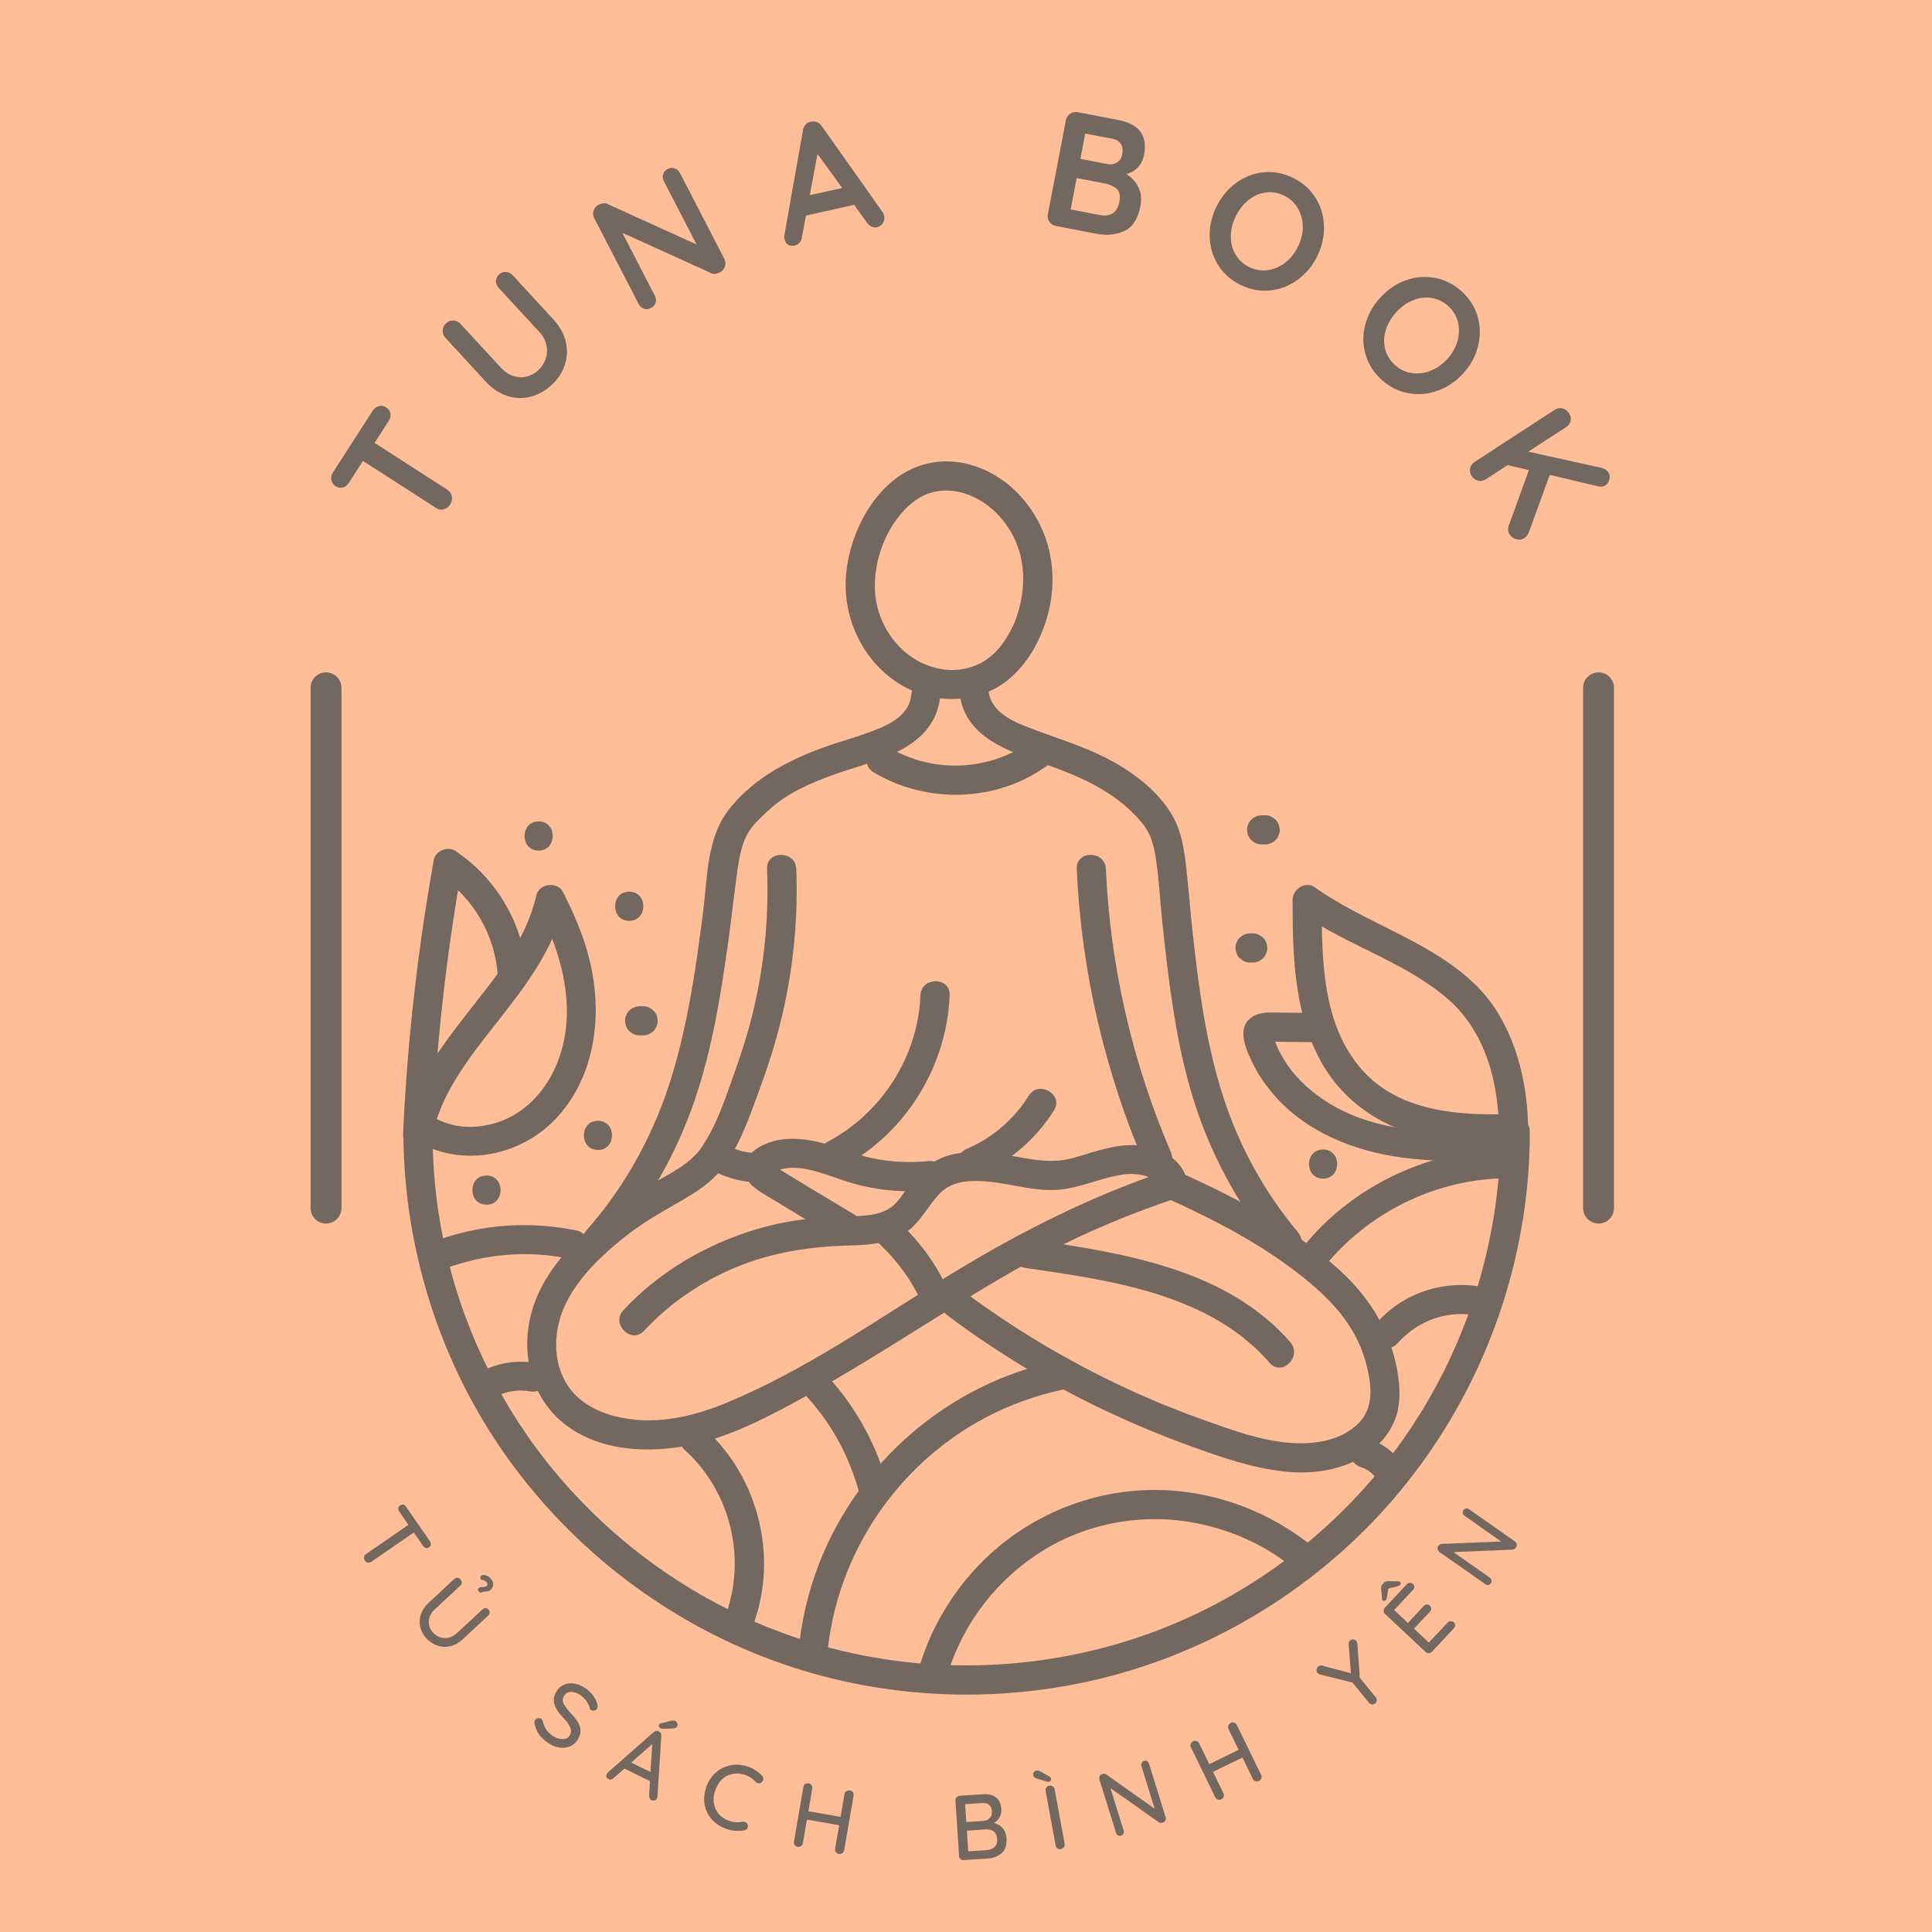 <svg xmlns="http://www.w3.org/2000/svg" xmlns:xlink="http://www.w3.org/1999/xlink" width="500" zoomAndPan="magnify" viewBox="0 0 375 375" height="500" preserveAspectRatio="xMidYMid meet" version="1.0"><defs><g/><clipPath id="49513335c3"><path d="M 78 216 L 296.977 216 L 296.977 329 L 78 329 Z M 78 216 " clip-rule="nonzero"/></clipPath><clipPath id="7e4de97e49"><path d="M 250 171 L 296.977 171 L 296.977 225 L 250 225 Z M 250 171 " clip-rule="nonzero"/></clipPath></defs><rect x="-37.5" width="450" fill="#ffffff" y="-37.5" height="450" fill-opacity="1"/><rect x="-37.5" width="450" fill="#ffbe98" y="-37.5" height="450" fill-opacity="1"/><g clip-path="url(#49513335c3)"><path fill="#72685f" d="M 78.289 219.699 C 78.34 242.23 85.324 264.531 98.445 282.891 C 111.312 300.898 129.418 314.746 150.219 322.363 C 171.633 330.203 195.551 331.016 217.48 324.801 C 238.598 318.82 257.773 306.336 271.758 289.422 C 286.109 272.062 294.824 250.645 296.605 228.191 C 296.828 225.367 296.934 222.535 296.938 219.699 C 296.945 216.059 291.281 216.051 291.273 219.699 C 291.227 241.16 284.562 262.152 272.148 279.672 C 260.18 296.566 242.961 309.781 223.504 316.902 C 202.98 324.418 180.289 325.305 159.254 319.344 C 139.078 313.629 120.996 301.707 107.621 285.59 C 94.16 269.375 85.887 248.961 84.273 227.961 C 84.059 225.211 83.961 222.457 83.953 219.699 C 83.945 216.059 78.281 216.051 78.289 219.699 " fill-opacity="1" fill-rule="nonzero"/></g><path fill="#72685f" d="M 197.121 120.379 C 195.871 123.301 194.145 126.195 191.473 128.027 C 188.684 129.938 185.242 130.457 181.961 129.723 C 175.18 128.199 170.371 121.887 169.859 115.062 C 169.387 108.781 172.191 101.383 177.27 97.43 C 182.445 93.398 189.176 95.301 193.453 99.641 C 199.238 105.508 199.816 113.652 196.832 121.055 C 196.262 122.473 197.457 124.164 198.812 124.535 C 200.43 124.98 201.723 123.984 202.297 122.559 C 205.812 113.828 204.742 104.16 198.613 96.902 C 193.156 90.438 183.969 87.273 176.152 91.434 C 168.836 95.324 164.434 104.758 164.152 112.742 C 163.832 121.801 169.051 130.805 177.566 134.262 C 182.348 136.203 187.879 136.211 192.547 133.945 C 196.957 131.801 200.121 127.66 202.012 123.234 C 202.609 121.832 202.43 120.203 200.996 119.363 C 199.805 118.668 197.723 118.965 197.121 120.379 " fill-opacity="1" fill-rule="nonzero"/><path fill="#72685f" d="M 186.18 133.816 C 186.82 143.23 195.883 145.824 203.402 148.512 C 210.488 151.047 217.117 154.074 221.887 160 C 221.93 160.051 221.992 160.117 222.203 160.441 C 222.352 160.668 222.504 160.895 222.641 161.125 C 222.801 161.395 222.945 161.664 223.086 161.941 C 223.148 162.059 223.203 162.18 223.262 162.301 C 223.613 163.062 223.164 162.027 223.332 162.484 C 223.812 163.77 224.105 165.102 224.324 166.453 C 224.945 170.297 225.152 174.715 225.582 178.777 C 226.762 189.816 228.02 200.949 231.117 211.645 C 234.473 223.223 240.133 233.867 247.871 243.109 C 248.852 244.281 250.863 244.121 251.879 243.109 C 253.039 241.945 252.859 240.281 251.879 239.105 C 245.379 231.348 240.473 222.371 237.375 212.742 C 234.059 202.414 232.672 191.641 231.48 180.902 C 230.984 176.406 230.68 171.887 230.129 167.398 C 229.754 164.395 229.254 161.43 227.797 158.734 C 224.77 153.117 218.668 148.906 213.016 146.309 C 208.438 144.207 203.633 142.793 198.961 140.941 C 195.707 139.648 192.109 137.707 191.848 133.816 C 191.602 130.203 185.934 130.176 186.18 133.816 " fill-opacity="1" fill-rule="nonzero"/><path fill="#72685f" d="M 148.887 168.66 C 149.281 178.574 148.242 188.453 145.746 198.059 C 144.547 202.66 142.957 207.133 141.355 211.605 C 139.973 215.465 138.48 219.352 136.137 222.746 C 134.078 225.73 130.578 227.512 127.508 229.258 C 124.066 231.211 120.836 233.258 117.723 235.707 C 111.176 240.863 104.707 247.512 102.875 255.93 C 101.125 263.949 103.625 272.32 110.52 277.105 C 117.715 282.102 127.734 282.121 135.938 280.043 C 143.152 278.219 150.059 274.484 156.539 270.926 C 164.262 266.684 171.723 261.992 179.191 257.324 C 186.914 252.496 194.629 247.613 202.707 243.387 C 210.934 239.086 219.504 235.523 228.305 232.578 C 231.746 231.426 230.27 225.957 226.801 227.121 C 211.719 232.168 197.777 239.199 184.262 247.508 C 170.055 256.238 156.07 266.141 140.559 272.469 C 133.859 275.199 126.391 276.738 119.234 274.855 C 115.516 273.879 111.98 271.898 109.949 268.539 C 108.215 265.676 107.676 262.246 108.07 258.949 C 109.02 250.98 115.332 244.816 121.289 240.059 C 124.277 237.676 127.492 235.785 130.805 233.895 C 133.914 232.117 137.23 230.227 139.598 227.484 C 142.637 223.965 144.449 219.465 146.066 215.164 C 147.805 210.543 149.477 205.863 150.793 201.098 C 153.707 190.566 154.984 179.574 154.555 168.66 C 154.41 165.027 148.742 165.008 148.887 168.66 " fill-opacity="1" fill-rule="nonzero"/><path fill="#72685f" d="M 230.426 229.172 C 229.629 225.613 226.352 223.395 222.961 222.621 C 218.988 221.719 215.195 222.676 211.387 223.844 C 209.383 224.457 207.344 225.137 205.242 225.285 C 202.906 225.453 200.586 225.102 198.293 224.691 C 194.035 223.934 189.797 223.141 185.484 223.945 C 181.395 224.703 178.559 227.125 176.203 230.422 C 175.246 231.762 174.363 233.254 173.039 234.277 C 171.52 235.441 169.477 235.809 167.621 235.961 C 163.559 236.293 159.52 236.18 155.469 236.742 C 151.512 237.289 147.613 238.227 143.848 239.566 C 135.215 242.633 127.254 247.574 121.004 254.305 C 118.527 256.973 122.523 260.984 125.012 258.309 C 129.973 252.965 136.09 248.781 142.828 245.988 C 149.938 243.043 157.27 241.945 164.914 241.75 C 168.566 241.656 172.547 241.387 175.688 239.305 C 178.711 237.297 180.047 234.051 182.516 231.547 C 184.957 229.074 188.75 229.047 191.988 229.367 C 196.215 229.793 200.34 231.121 204.625 230.977 C 209.312 230.82 213.438 228.613 218.008 227.969 C 220.262 227.648 224.355 227.969 224.965 230.676 C 225.762 234.227 231.227 232.723 230.426 229.172 " fill-opacity="1" fill-rule="nonzero"/><path fill="#72685f" d="M 180.379 225.352 C 176.633 225.746 172.809 225.57 169.125 224.766 C 165.012 223.863 161.18 221.93 157.004 221.301 C 154.672 220.953 152.273 220.879 149.984 221.543 C 147.832 222.168 145.234 223.535 144.594 225.871 C 143.598 229.488 147.535 231.305 150.039 232.836 C 154.422 235.508 158.82 238.152 163.223 240.785 C 166.359 242.66 169.211 237.77 166.082 235.895 C 162.402 233.695 158.73 231.488 155.066 229.266 C 153.938 228.582 152.812 227.895 151.688 227.207 C 151.277 226.957 150.871 226.707 150.465 226.453 C 150.332 226.371 150.176 226.227 150.031 226.184 C 149.461 226.016 150.254 225.691 150.156 226.621 C 150.027 227.098 149.898 227.574 149.77 228.051 C 150.078 227.355 151.539 226.898 152.633 226.75 C 154.02 226.559 155.48 226.711 156.844 226.996 C 159.73 227.602 162.465 228.777 165.285 229.613 C 170.117 231.043 175.371 231.539 180.379 231.016 C 181.898 230.855 183.211 229.828 183.211 228.184 C 183.211 226.777 181.91 225.191 180.379 225.352 " fill-opacity="1" fill-rule="nonzero"/><path fill="#72685f" d="M 183.953 255.359 C 193.449 262.48 203.652 268.629 214.379 273.719 C 219.895 276.336 225.539 278.691 231.277 280.766 C 237.164 282.895 243.188 284.98 249.441 285.637 C 254.898 286.215 260.891 285.344 265.453 282.109 C 267.676 280.531 269.488 278.531 270.574 276.012 C 271.789 273.199 271.809 270.223 271.402 267.238 C 270.285 259.109 266.172 252.145 260.152 246.656 C 251.223 238.516 240.273 232.59 229.305 227.699 C 227.91 227.074 226.262 227.293 225.43 228.715 C 224.723 229.922 225.043 231.961 226.445 232.586 C 235.73 236.727 244.984 241.57 252.953 247.938 C 258.93 252.715 263.625 257.93 265.398 265.574 C 266.254 269.27 266.578 273.355 263.691 276.25 C 260.273 279.672 255.008 280.414 250.395 280.062 C 244.754 279.633 239.207 277.59 233.91 275.711 C 228.707 273.867 223.59 271.789 218.582 269.461 C 207.367 264.254 196.703 257.891 186.812 250.473 C 185.586 249.555 183.645 250.273 182.938 251.488 C 182.09 252.934 182.723 254.438 183.953 255.359 " fill-opacity="1" fill-rule="nonzero"/><path fill="#72685f" d="M 250.453 260.527 C 238.062 246.277 217.988 243.199 200.332 240.621 C 198.82 240.398 197.289 240.992 196.848 242.598 C 196.48 243.926 197.301 245.855 198.824 246.078 C 215.473 248.508 234.738 251.062 246.445 264.531 C 248.844 267.289 252.836 263.27 250.453 260.527 " fill-opacity="1" fill-rule="nonzero"/><path fill="#72685f" d="M 117.859 242.793 C 124.902 234.812 130.363 225.695 134.066 215.719 C 137.934 205.293 139.738 194.285 141.281 183.32 C 141.945 178.59 142.449 173.836 143.113 169.105 C 143.508 166.273 144.027 163.551 145.285 161.516 C 145.934 160.457 146.543 159.832 147.617 158.758 C 148.621 157.758 149.867 156.602 150.867 155.848 C 153.91 153.543 157.445 151.977 161.004 150.656 C 169.43 147.527 181.473 145.883 182.527 134.922 C 182.672 133.398 181.117 132.09 179.691 132.09 C 178.039 132.09 177.004 133.391 176.859 134.922 C 176.535 138.301 173.574 140.156 170.703 141.359 C 166.82 142.984 162.676 143.984 158.734 145.484 C 152.043 148.039 145.656 151.613 141.254 157.422 C 137.164 162.82 137.301 170.5 136.484 176.914 C 135.121 187.613 133.574 198.414 130.438 208.758 C 127.07 219.844 121.531 230.09 113.855 238.789 C 111.453 241.512 115.445 245.531 117.859 242.793 " fill-opacity="1" fill-rule="nonzero"/><path fill="#72685f" d="M 208.992 168.652 C 209.871 188.57 214.469 208.059 222.328 226.367 C 222.93 227.77 225 228.086 226.203 227.383 C 227.656 226.531 227.824 224.922 227.219 223.508 C 219.777 206.168 215.488 187.5 214.656 168.652 C 214.496 165.027 208.832 165.008 208.992 168.652 " fill-opacity="1" fill-rule="nonzero"/><path fill="#72685f" d="M 169.574 149.91 C 179.918 156.102 193.582 155.73 203.348 148.535 C 204.578 147.629 205.195 146.082 204.363 144.664 C 203.652 143.453 201.727 142.734 200.488 143.648 C 192.277 149.695 181.199 150.27 172.434 145.02 C 169.297 143.145 166.445 148.035 169.574 149.91 " fill-opacity="1" fill-rule="nonzero"/><path fill="#72685f" d="M 139.211 227.641 C 142.027 228.957 145.004 229.629 148.117 229.453 C 151.742 229.246 151.766 223.586 148.117 223.793 C 146.031 223.91 143.98 223.645 142.074 222.754 C 140.688 222.102 139.02 222.367 138.195 223.766 C 137.477 224.996 137.82 226.988 139.211 227.641 " fill-opacity="1" fill-rule="nonzero"/><path fill="#72685f" d="M 183.992 250.367 C 181.824 245.504 178.641 241.156 174.773 237.5 C 172.129 234.996 168.113 238.992 170.77 241.504 C 174.316 244.859 177.109 248.758 179.102 253.227 C 179.723 254.621 181.758 254.949 182.977 254.238 C 184.414 253.398 184.617 251.77 183.992 250.367 " fill-opacity="1" fill-rule="nonzero"/><path fill="#72685f" d="M 163.488 226.516 C 175.746 220.039 183.797 206.992 184.32 193.184 C 184.461 189.539 178.793 189.547 178.656 193.184 C 178.203 205.062 171.113 216.086 160.625 221.625 C 157.402 223.328 160.262 228.219 163.488 226.516 " fill-opacity="1" fill-rule="nonzero"/><path fill="#72685f" d="M 189.27 228.391 C 195.625 225.719 200.898 221.387 204.574 215.527 C 206.516 212.434 201.617 209.586 199.684 212.672 C 196.855 217.172 192.684 220.863 187.762 222.934 C 186.355 223.527 185.34 224.805 185.785 226.414 C 186.148 227.742 187.848 228.988 189.27 228.391 " fill-opacity="1" fill-rule="nonzero"/><path fill="#72685f" d="M 83.766 221.094 C 85.383 212.426 90.957 205.426 96.277 198.664 C 101.836 191.598 107.539 184.273 109.551 175.316 C 107.824 175.539 106.098 175.766 104.375 175.988 C 109.258 185.418 112.344 196.883 107.836 207.07 C 105.863 211.527 102.5 215.375 97.965 217.32 C 93.816 219.098 88.914 219.309 84.84 217.23 C 81.598 215.578 78.727 220.461 81.98 222.121 C 90.477 226.453 101.051 224.145 107.625 217.41 C 114.641 210.219 116.645 199.75 115.18 190.09 C 114.277 184.133 112.027 178.461 109.266 173.133 C 108.164 171.008 104.613 171.473 104.086 173.809 C 102.156 182.422 96.43 189.359 91.105 196.145 C 85.582 203.18 79.984 210.59 78.301 219.59 C 78.02 221.09 78.715 222.641 80.277 223.07 C 81.66 223.449 83.48 222.605 83.766 221.094 " fill-opacity="1" fill-rule="nonzero"/><path fill="#72685f" d="M 83.934 219.363 C 84.75 202.254 86.656 185.215 89.676 168.352 C 88.289 168.918 86.902 169.48 85.516 170.043 C 91.992 174.379 96.195 181.758 96.629 189.531 C 96.832 193.156 102.5 193.18 102.293 189.531 C 101.746 179.672 96.59 170.652 88.375 165.156 C 86.949 164.203 84.527 165.102 84.215 166.848 C 81.105 184.207 79.105 201.754 78.266 219.363 C 78.094 223.008 83.758 222.996 83.934 219.363 " fill-opacity="1" fill-rule="nonzero"/><path fill="#72685f" d="M 160.598 320.922 C 162.418 301.602 174.145 284.246 191.266 275.164 C 196.031 272.637 201.109 270.836 206.379 269.691 C 209.938 268.914 208.434 263.457 204.871 264.23 C 184.074 268.758 166.816 283.617 159.035 303.359 C 156.812 308.992 155.5 314.902 154.93 320.922 C 154.785 322.445 156.336 323.754 157.762 323.754 C 159.414 323.754 160.453 322.453 160.598 320.922 " fill-opacity="1" fill-rule="nonzero"/><path fill="#72685f" d="M 264.148 284.766 C 265.504 285.191 266.734 286.168 267.508 287.516 C 268.266 288.844 270.074 289.297 271.383 288.531 C 272.719 287.754 273.16 285.992 272.398 284.66 C 270.91 282.062 268.508 280.195 265.652 279.309 C 264.191 278.855 262.566 279.848 262.168 281.285 C 261.754 282.805 262.684 284.312 264.148 284.766 " fill-opacity="1" fill-rule="nonzero"/><path fill="#72685f" d="M 184.164 324.238 C 187.238 314.551 193.938 306.152 202.613 300.859 C 211.793 295.262 222.883 293.535 233.371 295.891 C 239.445 297.258 245.273 299.855 250.184 303.707 C 251.387 304.652 253.016 304.879 254.188 303.707 C 255.172 302.727 255.398 300.656 254.188 299.707 C 244.324 291.965 231.625 288.105 219.098 289.469 C 207.188 290.766 196.133 296.586 188.297 305.652 C 183.973 310.66 180.703 316.426 178.699 322.734 C 177.598 326.215 183.066 327.703 184.164 324.238 " fill-opacity="1" fill-rule="nonzero"/><path fill="#72685f" d="M 86.516 246.18 C 94.168 243.379 102.383 242.652 110.379 244.297 C 113.938 245.027 115.461 239.574 111.887 238.836 C 102.922 236.996 93.617 237.57 85.008 240.719 C 81.613 241.965 83.078 247.438 86.516 246.18 " fill-opacity="1" fill-rule="nonzero"/><path fill="#72685f" d="M 156.789 271.301 C 161.711 276.75 165.148 283.297 166.941 290.406 C 167.836 293.938 173.301 292.441 172.406 288.902 C 170.371 280.844 166.363 273.465 160.797 267.297 C 158.348 264.586 154.352 268.598 156.789 271.301 " fill-opacity="1" fill-rule="nonzero"/><path fill="#72685f" d="M 96.852 270.797 C 98.688 269.957 100.805 269.703 102.793 270.059 C 104.297 270.328 105.848 269.648 106.277 268.082 C 106.656 266.711 105.812 264.871 104.301 264.598 C 100.688 263.953 97.328 264.387 93.988 265.91 C 92.598 266.543 92.258 268.555 92.973 269.781 C 93.812 271.211 95.453 271.434 96.852 270.797 " fill-opacity="1" fill-rule="nonzero"/><path fill="#72685f" d="M 132.934 281.473 C 141.812 289.473 144.949 302.465 140.801 313.648 C 140.27 315.082 141.395 316.75 142.777 317.133 C 144.363 317.566 145.73 316.594 146.262 315.156 C 151.062 302.215 147.184 286.699 136.938 277.469 C 134.238 275.035 130.219 279.027 132.934 281.473 " fill-opacity="1" fill-rule="nonzero"/><path fill="#72685f" d="M 257.938 244.816 C 266.508 234.871 279.059 228.895 292.215 228.703 C 295.859 228.648 295.867 222.988 292.215 223.043 C 277.656 223.254 263.445 229.773 253.93 240.816 C 251.562 243.562 255.555 247.586 257.938 244.816 " fill-opacity="1" fill-rule="nonzero"/><path fill="#72685f" d="M 271.324 260.684 C 275.301 256.141 281.496 254.047 287.398 255.523 C 290.938 256.406 292.445 250.949 288.906 250.066 C 281.145 248.125 272.609 250.637 267.316 256.68 C 264.926 259.41 268.914 263.43 271.324 260.684 " fill-opacity="1" fill-rule="nonzero"/><g clip-path="url(#7e4de97e49)"><path fill="#72685f" d="M 292.738 216.234 C 282.77 216.559 271.512 215.641 264.43 207.723 C 256.492 198.84 256.562 185.816 256.547 174.641 C 255.129 175.457 253.707 176.273 252.285 177.086 C 261.355 183.504 272.594 186.605 281.047 193.922 C 288.762 200.605 291.273 211.543 290.898 221.395 C 290.762 225.039 296.426 225.031 296.566 221.395 C 296.891 212.816 295.113 203.484 290.465 196.156 C 285.539 188.395 276.973 183.996 268.992 180.004 C 264.25 177.633 259.488 175.27 255.145 172.199 C 253.348 170.926 250.883 172.637 250.883 174.641 C 250.898 184.992 251.102 195.676 255.895 205.105 C 260.188 213.539 267.941 218.867 277.105 220.789 C 282.242 221.863 287.512 222.066 292.738 221.898 C 296.375 221.777 296.391 216.117 292.738 216.234 " fill-opacity="1" fill-rule="nonzero"/></g><path fill="#72685f" d="M 290.75 219.5 C 281.215 219.934 271.094 220.113 262.137 216.297 C 258.566 214.777 255.238 212.605 252.508 209.844 C 251.242 208.562 250.133 207.18 249.199 205.641 C 248.719 204.852 248.266 204.027 247.898 203.18 C 247.719 202.773 247.566 202.355 247.422 201.934 C 247.23 201.383 247.324 200.422 246.895 201.195 C 246.555 201.535 246.215 201.875 245.879 202.211 C 245.418 202.176 245.453 202.164 245.977 202.172 C 246.406 202.176 246.836 202.184 247.262 202.188 C 248.121 202.199 248.98 202.207 249.84 202.223 C 251.555 202.242 253.27 202.262 254.988 202.285 C 258.633 202.328 258.637 196.668 254.988 196.621 C 252.199 196.59 249.41 196.543 246.621 196.52 C 243.988 196.496 241.383 197.551 241.34 200.594 C 241.305 202.73 242.527 205.16 243.48 207.02 C 244.473 208.961 245.758 210.754 247.176 212.41 C 253.457 219.734 262.828 223.43 272.195 224.691 C 278.355 225.52 284.555 225.441 290.75 225.16 C 294.383 224.992 294.402 219.332 290.75 219.5 " fill-opacity="1" fill-rule="nonzero"/><path fill="#72685f" d="M 104.547 165.094 C 108.191 165.094 108.199 159.434 104.547 159.434 C 100.902 159.434 100.895 165.094 104.547 165.094 " fill-opacity="1" fill-rule="nonzero"/><path fill="#72685f" d="M 242.641 186.824 C 242.812 186.824 242.98 186.824 243.148 186.824 C 243.875 186.824 244.637 186.512 245.152 185.996 C 245.426 185.742 245.625 185.438 245.738 185.086 C 245.914 184.746 245.996 184.383 245.98 183.996 C 245.949 183.262 245.707 182.504 245.152 181.996 C 244.598 181.484 243.918 181.164 243.148 181.164 C 242.98 181.164 242.812 181.164 242.641 181.164 C 241.918 181.164 241.152 181.48 240.637 181.996 C 240.363 182.25 240.168 182.555 240.055 182.902 C 239.875 183.242 239.793 183.605 239.809 183.996 C 239.844 184.727 240.082 185.488 240.637 185.996 C 241.191 186.504 241.875 186.824 242.641 186.824 " fill-opacity="1" fill-rule="nonzero"/><path fill="#72685f" d="M 94.43 233.828 C 98.074 233.828 98.082 228.168 94.43 228.168 C 90.785 228.168 90.777 233.828 94.43 233.828 " fill-opacity="1" fill-rule="nonzero"/><path fill="#72685f" d="M 256.809 228.773 C 260.453 228.773 260.457 223.113 256.809 223.113 C 253.16 223.113 253.156 228.773 256.809 228.773 " fill-opacity="1" fill-rule="nonzero"/><path fill="#72685f" d="M 116.059 223.211 C 119.703 223.211 119.711 217.551 116.059 217.551 C 112.414 217.551 112.406 223.211 116.059 223.211 " fill-opacity="1" fill-rule="nonzero"/><path fill="#72685f" d="M 124.824 195.312 C 124.602 195.312 124.375 195.312 124.152 195.312 C 123.426 195.312 122.66 195.629 122.148 196.141 C 121.871 196.398 121.676 196.703 121.562 197.051 C 121.387 197.391 121.305 197.754 121.32 198.145 C 121.352 198.875 121.59 199.633 122.148 200.145 C 122.703 200.652 123.383 200.973 124.152 200.973 C 124.375 200.973 124.602 200.973 124.824 200.973 C 125.551 200.973 126.316 200.656 126.828 200.145 C 127.105 199.887 127.301 199.582 127.414 199.234 C 127.594 198.895 127.676 198.531 127.66 198.145 C 127.625 197.41 127.387 196.652 126.828 196.141 C 126.273 195.633 125.594 195.312 124.824 195.312 " fill-opacity="1" fill-rule="nonzero"/><path fill="#72685f" d="M 122.129 178.734 C 125.773 178.734 125.781 173.074 122.129 173.074 C 118.484 173.074 118.477 178.734 122.129 178.734 " fill-opacity="1" fill-rule="nonzero"/><path fill="#72685f" d="M 245.559 158.246 C 245.336 158.246 245.109 158.246 244.887 158.246 C 244.16 158.246 243.395 158.562 242.883 159.078 C 242.605 159.332 242.41 159.637 242.297 159.988 C 242.121 160.324 242.039 160.688 242.055 161.078 C 242.086 161.809 242.324 162.57 242.883 163.078 C 243.438 163.586 244.117 163.91 244.887 163.91 C 245.109 163.91 245.336 163.91 245.559 163.91 C 246.285 163.91 247.051 163.594 247.562 163.078 C 247.84 162.824 248.035 162.52 248.148 162.168 C 248.328 161.832 248.41 161.469 248.395 161.078 C 248.359 160.344 248.121 159.586 247.562 159.078 C 247.008 158.57 246.328 158.246 245.559 158.246 " fill-opacity="1" fill-rule="nonzero"/><g fill="#72685f" fill-opacity="1"><g transform="translate(81.935, 106.35)"><g><path d="M -9.594 -26.625 C -9.281 -27.102 -8.879 -27.406 -8.391 -27.531 C -7.91 -27.656 -7.441 -27.566 -6.984 -27.266 C -6.504 -26.961 -6.223 -26.566 -6.141 -26.078 C -6.055 -25.598 -6.172 -25.117 -6.484 -24.641 L -9.219 -20.391 L 4.938 -11.266 C 5.395 -10.961 5.672 -10.539 5.766 -10 C 5.867 -9.457 5.754 -8.93 5.422 -8.422 C 5.098 -7.922 4.672 -7.609 4.141 -7.484 C 3.617 -7.367 3.129 -7.461 2.672 -7.766 L -11.484 -16.891 L -14.219 -12.641 C -14.531 -12.16 -14.926 -11.859 -15.406 -11.734 C -15.895 -11.609 -16.367 -11.695 -16.828 -12 C -17.273 -12.289 -17.539 -12.688 -17.625 -13.188 C -17.719 -13.688 -17.617 -14.164 -17.328 -14.625 Z M -9.594 -26.625 "/></g></g></g><g fill="#72685f" fill-opacity="1"><g transform="translate(98.609, 82.302)"><g><path d="M -1.75 -29.016 C -1.344 -29.391 -0.891 -29.555 -0.391 -29.516 C 0.109 -29.484 0.551 -29.258 0.938 -28.844 L 8.812 -20.297 C 10.02 -18.984 10.812 -17.566 11.188 -16.047 C 11.562 -14.523 11.516 -13.023 11.047 -11.547 C 10.586 -10.066 9.723 -8.742 8.453 -7.578 C 7.172 -6.398 5.766 -5.629 4.234 -5.266 C 2.711 -4.91 1.211 -4.984 -0.266 -5.484 C -1.742 -5.984 -3.086 -6.891 -4.297 -8.203 L -12.172 -16.75 C -12.547 -17.156 -12.719 -17.629 -12.688 -18.172 C -12.656 -18.711 -12.422 -19.188 -11.984 -19.594 C -11.609 -19.938 -11.148 -20.098 -10.609 -20.078 C -10.066 -20.066 -9.609 -19.859 -9.234 -19.453 L -1.359 -10.906 C -0.66 -10.145 0.125 -9.617 1 -9.328 C 1.875 -9.047 2.734 -9.004 3.578 -9.203 C 4.43 -9.398 5.188 -9.801 5.844 -10.406 C 6.52 -11.031 7.004 -11.77 7.297 -12.625 C 7.598 -13.488 7.648 -14.379 7.453 -15.297 C 7.266 -16.211 6.82 -17.051 6.125 -17.812 L -1.75 -26.359 C -2.133 -26.773 -2.332 -27.227 -2.344 -27.719 C -2.352 -28.207 -2.156 -28.641 -1.75 -29.016 Z M -1.75 -29.016 "/></g></g></g><g fill="#72685f" fill-opacity="1"><g transform="translate(122.646, 61.708)"><g><path d="M 6.969 -28.922 C 7.414 -29.148 7.859 -29.188 8.297 -29.031 C 8.742 -28.875 9.086 -28.57 9.328 -28.125 L 17.938 -11.484 C 18.188 -10.992 18.227 -10.492 18.062 -9.984 C 17.906 -9.473 17.582 -9.094 17.094 -8.844 C 16.82 -8.707 16.535 -8.613 16.234 -8.562 C 15.93 -8.52 15.688 -8.547 15.5 -8.641 L -1.844 -16.516 L 4.453 -4.328 C 4.691 -3.879 4.742 -3.426 4.609 -2.969 C 4.473 -2.508 4.16 -2.156 3.672 -1.906 C 3.223 -1.664 2.773 -1.625 2.328 -1.781 C 1.891 -1.945 1.551 -2.254 1.312 -2.703 L -7.297 -19.344 C -7.547 -19.832 -7.586 -20.328 -7.422 -20.828 C -7.266 -21.336 -6.938 -21.723 -6.438 -21.984 C -6.164 -22.117 -5.859 -22.203 -5.516 -22.234 C -5.18 -22.273 -4.906 -22.227 -4.688 -22.094 L 12.562 -14.25 L 6.219 -26.516 C 5.977 -26.961 5.926 -27.414 6.062 -27.875 C 6.207 -28.332 6.508 -28.68 6.969 -28.922 Z M 6.969 -28.922 "/></g></g></g><g fill="#72685f" fill-opacity="1"><g transform="translate(152.27, 47.932)"><g><path d="M 19.031 -6.781 C 19.188 -6.539 19.289 -6.301 19.344 -6.062 C 19.457 -5.531 19.375 -5.051 19.094 -4.625 C 18.82 -4.195 18.457 -3.93 18 -3.828 C 17.625 -3.742 17.254 -3.781 16.891 -3.938 C 16.535 -4.102 16.238 -4.367 16 -4.734 L 13.516 -8.172 L 4.172 -6.094 L 3.375 -1.906 C 3.332 -1.477 3.18 -1.117 2.922 -0.828 C 2.66 -0.547 2.359 -0.363 2.016 -0.281 C 1.461 -0.156 1.016 -0.207 0.672 -0.438 C 0.336 -0.676 0.113 -1.051 0 -1.562 C -0.039 -1.738 -0.055 -1.941 -0.047 -2.172 L 3.594 -22.656 C 3.664 -23.102 3.844 -23.484 4.125 -23.797 C 4.406 -24.109 4.766 -24.281 5.203 -24.312 C 5.578 -24.395 5.953 -24.363 6.328 -24.219 C 6.703 -24.07 7.004 -23.816 7.234 -23.453 Z M 4.906 -10.047 L 11.188 -11.438 L 6.406 -18.062 Z M 4.906 -10.047 "/></g></g></g><g fill="#72685f" fill-opacity="1"><g transform="translate(181.988, 42.938)"><g/></g></g><g fill="#72685f" fill-opacity="1"><g transform="translate(200.657, 43.031)"><g><path d="M 17.984 -9.25 C 19.016 -8.582 19.789 -7.727 20.312 -6.688 C 20.832 -5.656 20.957 -4.422 20.688 -2.984 C 20.195 -0.484 19.145 1.117 17.531 1.828 C 15.914 2.547 14.125 2.719 12.156 2.344 L 4.297 0.828 C 3.742 0.723 3.316 0.445 3.016 0 C 2.723 -0.438 2.629 -0.926 2.734 -1.469 L 6.234 -19.703 C 6.336 -20.242 6.609 -20.66 7.047 -20.953 C 7.492 -21.254 7.992 -21.352 8.547 -21.25 L 16.5 -19.719 C 20.488 -18.945 22.125 -16.691 21.406 -12.953 C 21.219 -12.004 20.828 -11.211 20.234 -10.578 C 19.648 -9.941 18.898 -9.5 17.984 -9.25 Z M 17.156 -13.047 C 17.32 -13.91 17.234 -14.598 16.891 -15.109 C 16.547 -15.629 15.984 -15.961 15.203 -16.109 L 9.984 -17.109 L 9.047 -12.188 L 14.359 -11.172 C 14.992 -11.047 15.582 -11.148 16.125 -11.484 C 16.676 -11.816 17.02 -12.336 17.156 -13.047 Z M 12.859 -1.281 C 13.836 -1.094 14.656 -1.207 15.312 -1.625 C 15.969 -2.051 16.395 -2.77 16.594 -3.781 C 16.832 -5.02 16.66 -5.891 16.078 -6.391 C 15.504 -6.898 14.742 -7.242 13.797 -7.422 L 8.328 -8.469 L 7.156 -2.375 Z M 12.859 -1.281 "/></g></g></g><g fill="#72685f" fill-opacity="1"><g transform="translate(230.01, 49.672)"><g><path d="M 25.688 0.016 C 24.75 1.922 23.473 3.461 21.859 4.641 C 20.242 5.816 18.461 6.504 16.516 6.703 C 14.578 6.898 12.672 6.547 10.797 5.641 C 8.93 4.723 7.477 3.438 6.438 1.781 C 5.406 0.125 4.852 -1.695 4.781 -3.688 C 4.719 -5.688 5.156 -7.641 6.094 -9.547 C 7.02 -11.441 8.289 -12.977 9.906 -14.156 C 11.52 -15.344 13.297 -16.035 15.234 -16.234 C 17.172 -16.43 19.07 -16.07 20.938 -15.156 C 22.812 -14.25 24.27 -12.969 25.312 -11.312 C 26.352 -9.656 26.906 -7.828 26.969 -5.828 C 27.039 -3.828 26.613 -1.879 25.688 0.016 Z M 21.938 -1.812 C 22.562 -3.094 22.867 -4.379 22.859 -5.672 C 22.848 -6.973 22.531 -8.16 21.906 -9.234 C 21.289 -10.305 20.406 -11.125 19.25 -11.688 C 18.082 -12.258 16.895 -12.469 15.688 -12.312 C 14.477 -12.156 13.359 -11.664 12.328 -10.844 C 11.305 -10.031 10.484 -8.984 9.859 -7.703 C 9.223 -6.41 8.898 -5.113 8.891 -3.812 C 8.879 -2.508 9.18 -1.328 9.797 -0.266 C 10.422 0.785 11.316 1.598 12.484 2.172 C 13.641 2.734 14.828 2.93 16.047 2.766 C 17.273 2.598 18.406 2.113 19.438 1.312 C 20.469 0.52 21.301 -0.52 21.938 -1.812 Z M 21.938 -1.812 "/></g></g></g><g fill="#72685f" fill-opacity="1"><g transform="translate(259.364, 65.375)"><g><path d="M 24.703 7.047 C 23.273 8.629 21.625 9.758 19.75 10.438 C 17.875 11.125 15.973 11.297 14.047 10.953 C 12.129 10.617 10.395 9.758 8.844 8.375 C 7.301 6.988 6.254 5.352 5.703 3.469 C 5.148 1.594 5.113 -0.305 5.594 -2.234 C 6.082 -4.172 7.039 -5.93 8.469 -7.516 C 9.875 -9.086 11.508 -10.223 13.375 -10.922 C 15.25 -11.617 17.148 -11.797 19.078 -11.453 C 21.016 -11.109 22.754 -10.242 24.297 -8.859 C 25.848 -7.473 26.895 -5.844 27.438 -3.969 C 27.977 -2.094 28.008 -0.18 27.531 1.766 C 27.051 3.711 26.109 5.473 24.703 7.047 Z M 21.609 4.25 C 22.555 3.188 23.203 2.023 23.547 0.766 C 23.898 -0.484 23.922 -1.703 23.609 -2.891 C 23.305 -4.086 22.676 -5.117 21.719 -5.984 C 20.75 -6.848 19.66 -7.367 18.453 -7.547 C 17.242 -7.734 16.035 -7.57 14.828 -7.062 C 13.617 -6.562 12.539 -5.781 11.594 -4.719 C 10.625 -3.645 9.957 -2.484 9.594 -1.234 C 9.227 0.016 9.195 1.234 9.5 2.422 C 9.812 3.609 10.453 4.633 11.422 5.5 C 12.379 6.363 13.469 6.879 14.688 7.047 C 15.914 7.211 17.133 7.055 18.344 6.578 C 19.551 6.098 20.641 5.32 21.609 4.25 Z M 21.609 4.25 "/></g></g></g><g fill="#72685f" fill-opacity="1"><g transform="translate(283.26, 88.702)"><g><path d="M 13.484 14.625 C 13.41 14.844 13.297 15.051 13.141 15.25 C 12.984 15.457 12.816 15.617 12.641 15.734 C 12.148 16.055 11.625 16.133 11.062 15.969 C 10.5 15.812 10.062 15.488 9.75 15 C 9.594 14.77 9.5 14.508 9.469 14.219 C 9.438 13.938 9.469 13.66 9.562 13.391 L 13.5 2.547 L 9.375 1.578 L 5.141 4.328 C 4.66 4.641 4.164 4.734 3.656 4.609 C 3.145 4.492 2.727 4.191 2.406 3.703 C 2.082 3.211 1.973 2.707 2.078 2.188 C 2.191 1.664 2.484 1.254 2.953 0.953 L 18.531 -9.172 C 18.988 -9.461 19.477 -9.551 20 -9.438 C 20.531 -9.32 20.961 -9.008 21.297 -8.5 C 21.609 -8.02 21.707 -7.523 21.594 -7.016 C 21.488 -6.516 21.195 -6.109 20.719 -5.797 L 13.391 -1.031 L 27.469 2.078 C 28.145 2.223 28.633 2.531 28.938 3 C 29.207 3.414 29.266 3.875 29.109 4.375 C 28.961 4.883 28.703 5.266 28.328 5.516 C 27.953 5.754 27.5 5.816 26.969 5.703 L 17.547 3.469 Z M 13.484 14.625 "/></g></g></g><g fill="#72685f" fill-opacity="1"><g transform="translate(67.701, 298.37)"><g><path d="M 15.75 0.781 C 15.883 0.988 15.938 1.203 15.906 1.422 C 15.883 1.648 15.77 1.832 15.562 1.969 C 15.352 2.113 15.145 2.156 14.938 2.094 C 14.727 2.039 14.555 1.91 14.422 1.703 L 12.609 -0.906 L 4.344 4.797 C 4.145 4.93 3.93 4.973 3.703 4.922 C 3.473 4.879 3.281 4.75 3.125 4.531 C 2.977 4.312 2.922 4.082 2.953 3.844 C 2.992 3.613 3.113 3.43 3.312 3.297 L 11.578 -2.406 L 9.781 -5 C 9.633 -5.219 9.578 -5.43 9.609 -5.641 C 9.641 -5.859 9.758 -6.035 9.969 -6.172 C 10.164 -6.305 10.367 -6.352 10.578 -6.312 C 10.785 -6.27 10.961 -6.141 11.109 -5.922 Z M 15.75 0.781 "/></g></g></g><g fill="#72685f" fill-opacity="1"><g transform="translate(78.592, 313.328)"><g><path d="M 16.219 -0.922 C 16.383 -0.742 16.461 -0.539 16.453 -0.312 C 16.441 -0.094 16.344 0.098 16.156 0.266 L 11.125 4.938 C 10.426 5.582 9.66 6.004 8.828 6.203 C 7.992 6.398 7.172 6.367 6.359 6.109 C 5.555 5.859 4.844 5.398 4.219 4.734 C 3.582 4.055 3.172 3.301 2.984 2.469 C 2.797 1.633 2.832 0.812 3.094 0 C 3.363 -0.801 3.848 -1.523 4.547 -2.172 L 9.578 -6.844 C 9.766 -7.008 9.969 -7.086 10.188 -7.078 C 10.414 -7.066 10.617 -6.961 10.797 -6.766 C 10.953 -6.598 11.031 -6.395 11.031 -6.156 C 11.031 -5.914 10.941 -5.719 10.766 -5.562 L 5.734 -0.891 C 5.273 -0.473 4.957 0.004 4.781 0.547 C 4.613 1.098 4.594 1.641 4.719 2.172 C 4.844 2.703 5.094 3.172 5.469 3.578 C 5.852 3.992 6.312 4.289 6.844 4.469 C 7.375 4.645 7.922 4.672 8.484 4.547 C 9.047 4.422 9.555 4.148 10.016 3.734 L 15.047 -0.938 C 15.234 -1.102 15.43 -1.188 15.641 -1.188 C 15.859 -1.195 16.051 -1.109 16.219 -0.922 Z M 15.281 -7.641 C 15.82 -7.578 16.266 -7.363 16.609 -7 C 17.016 -6.551 17.191 -6.129 17.141 -5.734 C 17.098 -5.348 16.938 -5.023 16.656 -4.766 C 16.52 -4.629 16.375 -4.535 16.219 -4.484 C 16.062 -4.43 15.863 -4.406 15.625 -4.406 C 15.281 -4.395 15.055 -4.348 14.953 -4.266 C 14.867 -4.18 14.77 -4.16 14.656 -4.203 C 14.539 -4.242 14.426 -4.328 14.312 -4.453 C 14.227 -4.535 14.176 -4.629 14.156 -4.734 C 14.145 -4.848 14.188 -4.945 14.281 -5.031 C 14.457 -5.195 14.691 -5.281 14.984 -5.281 C 15.211 -5.289 15.395 -5.305 15.531 -5.328 C 15.676 -5.359 15.789 -5.414 15.875 -5.5 C 15.969 -5.582 16.008 -5.703 16 -5.859 C 15.988 -6.016 15.922 -6.156 15.797 -6.281 C 15.648 -6.445 15.398 -6.57 15.047 -6.656 C 14.922 -6.664 14.82 -6.707 14.75 -6.781 C 14.664 -6.883 14.629 -7.023 14.641 -7.203 C 14.648 -7.328 14.695 -7.426 14.781 -7.5 C 14.895 -7.602 15.062 -7.648 15.281 -7.641 Z M 15.281 -7.641 "/></g></g></g><g fill="#72685f" fill-opacity="1"><g transform="translate(92.647, 327.516)"><g/></g></g><g fill="#72685f" fill-opacity="1"><g transform="translate(102.129, 335.236)"><g><path d="M 4.266 3.078 C 3.555 2.598 2.988 2.07 2.562 1.5 C 2.145 0.926 1.836 0.238 1.641 -0.562 C 1.555 -0.875 1.586 -1.145 1.734 -1.375 C 1.859 -1.551 2.039 -1.664 2.281 -1.719 C 2.52 -1.77 2.727 -1.734 2.906 -1.609 C 3.082 -1.492 3.188 -1.336 3.219 -1.141 C 3.375 -0.516 3.602 0.023 3.906 0.484 C 4.207 0.941 4.629 1.348 5.172 1.703 C 5.797 2.117 6.414 2.328 7.031 2.328 C 7.645 2.336 8.098 2.129 8.391 1.703 C 8.742 1.18 8.801 0.633 8.562 0.062 C 8.32 -0.5 7.836 -1.16 7.109 -1.922 C 6.234 -2.816 5.68 -3.688 5.453 -4.531 C 5.223 -5.375 5.395 -6.219 5.969 -7.062 C 6.352 -7.645 6.848 -8.051 7.453 -8.281 C 8.055 -8.52 8.707 -8.57 9.406 -8.438 C 10.113 -8.301 10.812 -8.004 11.5 -7.547 C 12.113 -7.129 12.625 -6.641 13.031 -6.078 C 13.438 -5.516 13.695 -4.969 13.812 -4.438 C 13.906 -4.082 13.879 -3.789 13.734 -3.562 C 13.609 -3.383 13.43 -3.27 13.203 -3.219 C 12.984 -3.164 12.773 -3.203 12.578 -3.328 C 12.441 -3.422 12.359 -3.535 12.328 -3.672 C 12.242 -4.109 12.035 -4.566 11.703 -5.047 C 11.367 -5.523 10.992 -5.906 10.578 -6.188 C 9.91 -6.633 9.289 -6.852 8.719 -6.844 C 8.145 -6.832 7.707 -6.609 7.406 -6.172 C 7.082 -5.68 7.023 -5.176 7.234 -4.656 C 7.453 -4.145 7.891 -3.535 8.547 -2.828 C 9.211 -2.141 9.711 -1.516 10.047 -0.953 C 10.379 -0.398 10.547 0.164 10.547 0.75 C 10.547 1.332 10.32 1.953 9.875 2.609 C 9.488 3.172 8.984 3.566 8.359 3.797 C 7.742 4.023 7.07 4.07 6.344 3.938 C 5.625 3.812 4.93 3.523 4.266 3.078 Z M 4.266 3.078 "/></g></g></g><g fill="#72685f" fill-opacity="1"><g transform="translate(117.176, 344.803)"><g><path d="M 10.438 3.891 C 10.438 4.004 10.41 4.117 10.359 4.234 C 10.242 4.453 10.082 4.594 9.875 4.656 C 9.664 4.719 9.461 4.703 9.266 4.609 C 9.117 4.535 9.004 4.422 8.922 4.266 C 8.848 4.117 8.812 3.945 8.812 3.75 L 8.984 0.906 L 4.031 -1.516 L 1.875 0.359 C 1.75 0.492 1.602 0.57 1.438 0.594 C 1.27 0.625 1.113 0.602 0.969 0.531 C 0.738 0.414 0.594 0.27 0.531 0.094 C 0.477 -0.082 0.5 -0.27 0.594 -0.469 C 0.613 -0.508 0.664 -0.594 0.75 -0.719 L 9.719 -8.609 C 9.875 -8.742 10.039 -8.82 10.219 -8.844 C 10.395 -8.875 10.562 -8.836 10.719 -8.734 C 10.875 -8.648 10.992 -8.535 11.078 -8.391 C 11.172 -8.254 11.207 -8.086 11.188 -7.891 Z M 5.328 -2.688 L 9.078 -0.859 L 9.422 -6.281 Z M 11.047 -9.344 C 10.891 -9.414 10.781 -9.516 10.719 -9.641 C 10.664 -9.766 10.676 -9.898 10.75 -10.047 C 10.812 -10.18 10.93 -10.27 11.109 -10.312 L 13.125 -10.812 C 13.438 -10.883 13.691 -10.867 13.891 -10.766 C 14.066 -10.672 14.195 -10.523 14.281 -10.328 C 14.363 -10.129 14.363 -9.941 14.281 -9.766 C 14.207 -9.629 14.098 -9.516 13.953 -9.422 C 13.805 -9.336 13.641 -9.297 13.453 -9.297 L 11.453 -9.25 C 11.305 -9.25 11.172 -9.281 11.047 -9.344 Z M 11.047 -9.344 "/></g></g></g><g fill="#72685f" fill-opacity="1"><g transform="translate(134.391, 352.67)"><g><path d="M 13.547 -7.969 C 13.773 -7.727 13.836 -7.457 13.734 -7.156 C 13.672 -6.957 13.539 -6.789 13.344 -6.656 C 13.156 -6.52 12.941 -6.488 12.703 -6.562 C 12.547 -6.613 12.406 -6.703 12.281 -6.828 C 11.707 -7.453 11.016 -7.898 10.203 -8.172 C 9.359 -8.441 8.547 -8.5 7.766 -8.344 C 6.984 -8.188 6.301 -7.828 5.719 -7.266 C 5.145 -6.711 4.711 -6 4.422 -5.125 C 4.117 -4.188 4.039 -3.316 4.188 -2.516 C 4.344 -1.711 4.688 -1.023 5.219 -0.453 C 5.758 0.117 6.441 0.535 7.266 0.797 C 8.098 1.066 8.926 1.113 9.75 0.938 C 9.906 0.906 10.062 0.914 10.219 0.969 C 10.469 1.051 10.633 1.211 10.719 1.453 C 10.801 1.66 10.805 1.863 10.734 2.062 C 10.691 2.207 10.613 2.32 10.5 2.406 C 10.395 2.5 10.266 2.562 10.109 2.594 C 9.586 2.695 9.031 2.727 8.438 2.688 C 7.844 2.656 7.281 2.551 6.75 2.375 C 5.656 2.02 4.723 1.445 3.953 0.656 C 3.18 -0.125 2.672 -1.066 2.422 -2.172 C 2.18 -3.285 2.266 -4.461 2.672 -5.703 C 3.047 -6.848 3.645 -7.797 4.469 -8.547 C 5.301 -9.297 6.266 -9.785 7.359 -10.016 C 8.453 -10.242 9.57 -10.172 10.719 -9.797 C 11.82 -9.43 12.766 -8.82 13.547 -7.969 Z M 13.547 -7.969 "/></g></g></g><g fill="#72685f" fill-opacity="1"><g transform="translate(152.494, 358.071)"><g><path d="M 12.469 -10.547 C 12.727 -10.504 12.926 -10.391 13.062 -10.203 C 13.195 -10.016 13.238 -9.797 13.188 -9.547 L 11.359 1.078 C 11.305 1.305 11.188 1.488 11 1.625 C 10.812 1.77 10.582 1.82 10.312 1.781 C 10.094 1.738 9.906 1.617 9.75 1.422 C 9.602 1.223 9.551 1.004 9.594 0.766 L 10.391 -3.797 L 4.141 -4.875 L 3.344 -0.312 C 3.301 -0.07 3.176 0.113 2.969 0.25 C 2.77 0.383 2.555 0.438 2.328 0.406 C 2.066 0.352 1.867 0.227 1.734 0.031 C 1.609 -0.156 1.566 -0.367 1.609 -0.609 L 3.438 -11.234 C 3.477 -11.473 3.594 -11.656 3.781 -11.781 C 3.977 -11.914 4.207 -11.961 4.469 -11.922 C 4.695 -11.879 4.879 -11.766 5.016 -11.578 C 5.16 -11.391 5.211 -11.176 5.172 -10.938 L 4.422 -6.5 L 10.672 -5.422 L 11.422 -9.859 C 11.461 -10.098 11.586 -10.281 11.797 -10.406 C 12.016 -10.539 12.238 -10.586 12.469 -10.547 Z M 12.469 -10.547 "/></g></g></g><g fill="#72685f" fill-opacity="1"><g transform="translate(172.479, 360.82)"><g/></g></g><g fill="#72685f" fill-opacity="1"><g transform="translate(184.731, 361.201)"><g><path d="M 8.188 -7.391 C 8.863 -7.203 9.426 -6.863 9.875 -6.375 C 10.32 -5.883 10.57 -5.223 10.625 -4.391 C 10.719 -3.078 10.398 -2.109 9.672 -1.484 C 8.941 -0.867 8.023 -0.523 6.922 -0.453 L 2.344 -0.156 C 2.102 -0.133 1.895 -0.203 1.719 -0.359 C 1.539 -0.516 1.441 -0.711 1.422 -0.953 L 0.719 -11.719 C 0.695 -11.957 0.766 -12.164 0.922 -12.344 C 1.078 -12.52 1.273 -12.617 1.516 -12.641 L 6.094 -12.938 C 7.176 -13.008 8.02 -12.797 8.625 -12.297 C 9.227 -11.805 9.562 -11.062 9.625 -10.062 C 9.664 -9.488 9.562 -8.969 9.312 -8.5 C 9.07 -8.031 8.695 -7.66 8.188 -7.391 Z M 7.797 -9.656 C 7.766 -10.219 7.582 -10.629 7.25 -10.891 C 6.926 -11.16 6.492 -11.273 5.953 -11.234 L 2.594 -11.016 L 2.828 -7.547 L 6.219 -7.766 C 6.707 -7.816 7.102 -8.004 7.406 -8.328 C 7.707 -8.66 7.836 -9.102 7.797 -9.656 Z M 6.797 -2.094 C 7.453 -2.145 7.961 -2.348 8.328 -2.703 C 8.703 -3.066 8.863 -3.586 8.812 -4.266 C 8.727 -5.586 7.938 -6.203 6.438 -6.109 L 2.938 -5.875 L 3.203 -1.859 Z M 6.797 -2.094 "/></g></g></g><g fill="#72685f" fill-opacity="1"><g transform="translate(203.6, 359.328)"><g><path d="M 3.047 -1.453 C 3.086 -1.203 3.035 -0.977 2.891 -0.781 C 2.742 -0.582 2.555 -0.461 2.328 -0.422 C 2.066 -0.379 1.836 -0.422 1.641 -0.547 C 1.453 -0.68 1.336 -0.875 1.297 -1.125 L -0.656 -11.734 C -0.695 -11.961 -0.648 -12.176 -0.516 -12.375 C -0.379 -12.57 -0.18 -12.691 0.078 -12.734 C 0.305 -12.785 0.52 -12.742 0.719 -12.609 C 0.926 -12.473 1.051 -12.289 1.094 -12.062 Z M -0.047 -13.484 C -0.148 -13.473 -0.297 -13.492 -0.484 -13.547 L -2.391 -14.125 C -2.578 -14.188 -2.727 -14.273 -2.844 -14.391 C -2.969 -14.504 -3.039 -14.641 -3.062 -14.797 C -3.102 -14.992 -3.055 -15.176 -2.922 -15.344 C -2.785 -15.52 -2.617 -15.625 -2.422 -15.656 C -2.203 -15.695 -1.941 -15.641 -1.641 -15.484 L 0.125 -14.484 C 0.289 -14.379 0.391 -14.254 0.422 -14.109 C 0.441 -13.961 0.41 -13.828 0.328 -13.703 C 0.242 -13.586 0.117 -13.516 -0.047 -13.484 Z M -0.047 -13.484 "/></g></g></g><g fill="#72685f" fill-opacity="1"><g transform="translate(215.441, 356.962)"><g><path d="M 6.625 -15.172 C 6.844 -15.242 7.035 -15.227 7.203 -15.125 C 7.379 -15.02 7.504 -14.859 7.578 -14.641 L 10.797 -4.281 C 10.867 -4.051 10.859 -3.832 10.766 -3.625 C 10.672 -3.414 10.504 -3.273 10.266 -3.203 C 10.129 -3.16 10 -3.141 9.875 -3.141 C 9.75 -3.148 9.633 -3.18 9.531 -3.234 L 0.094 -9.891 L 2.656 -1.656 C 2.719 -1.445 2.703 -1.242 2.609 -1.047 C 2.516 -0.859 2.359 -0.734 2.141 -0.672 C 1.922 -0.598 1.723 -0.613 1.547 -0.719 C 1.367 -0.82 1.25 -0.977 1.188 -1.188 L -2.047 -11.562 C -2.117 -11.801 -2.102 -12.02 -2 -12.219 C -1.895 -12.426 -1.727 -12.566 -1.5 -12.641 C -1.363 -12.68 -1.223 -12.695 -1.078 -12.688 C -0.941 -12.676 -0.828 -12.633 -0.734 -12.562 L 8.688 -5.875 L 6.109 -14.172 C 6.035 -14.391 6.051 -14.594 6.156 -14.781 C 6.258 -14.977 6.414 -15.109 6.625 -15.172 Z M 6.625 -15.172 "/></g></g></g><g fill="#72685f" fill-opacity="1"><g transform="translate(234.937, 350.278)"><g><path d="M 3.938 -15.859 C 4.164 -15.973 4.391 -15.992 4.609 -15.922 C 4.836 -15.848 5.008 -15.695 5.125 -15.469 L 9.844 -5.781 C 9.945 -5.551 9.957 -5.32 9.875 -5.094 C 9.801 -4.875 9.645 -4.707 9.406 -4.594 C 9.195 -4.488 8.977 -4.473 8.75 -4.547 C 8.52 -4.617 8.348 -4.766 8.234 -4.984 L 6.219 -9.141 L 0.516 -6.359 L 2.531 -2.203 C 2.645 -1.984 2.656 -1.758 2.562 -1.531 C 2.477 -1.301 2.332 -1.133 2.125 -1.031 C 1.883 -0.914 1.656 -0.898 1.438 -0.984 C 1.219 -1.066 1.051 -1.219 0.938 -1.438 L -3.781 -11.125 C -3.883 -11.344 -3.898 -11.562 -3.828 -11.781 C -3.754 -12.008 -3.598 -12.18 -3.359 -12.297 C -3.148 -12.398 -2.926 -12.41 -2.688 -12.328 C -2.457 -12.254 -2.289 -12.109 -2.188 -11.891 L -0.219 -7.859 L 5.484 -10.641 L 3.516 -14.672 C 3.41 -14.891 3.398 -15.113 3.484 -15.344 C 3.566 -15.582 3.719 -15.754 3.938 -15.859 Z M 3.938 -15.859 "/></g></g></g><g fill="#72685f" fill-opacity="1"><g transform="translate(252.755, 340.818)"><g/></g></g><g fill="#72685f" fill-opacity="1"><g transform="translate(262.875, 333.958)"><g><path d="M 0.391 -15.453 C 0.492 -15.305 0.562 -15.129 0.594 -14.922 L 1.062 -8.297 L 4.156 -4.516 C 4.312 -4.328 4.379 -4.117 4.359 -3.891 C 4.336 -3.66 4.238 -3.473 4.062 -3.328 C 3.875 -3.172 3.66 -3.102 3.422 -3.125 C 3.191 -3.156 3 -3.266 2.844 -3.453 L -0.344 -7.359 L -6.547 -8.922 C -6.828 -8.984 -7.031 -9.098 -7.156 -9.266 C -7.312 -9.441 -7.367 -9.656 -7.328 -9.906 C -7.285 -10.156 -7.176 -10.352 -7 -10.5 C -6.789 -10.676 -6.523 -10.727 -6.203 -10.656 L -0.672 -9.188 L -1.094 -14.812 C -1.125 -15.133 -1.031 -15.383 -0.812 -15.562 C -0.633 -15.707 -0.426 -15.77 -0.188 -15.75 C 0.039 -15.727 0.234 -15.629 0.391 -15.453 Z M 0.391 -15.453 "/></g></g></g><g fill="#72685f" fill-opacity="1"><g transform="translate(276.318, 322.321)"><g><path d="M 4.656 -7.375 C 4.82 -7.551 5.023 -7.641 5.266 -7.641 C 5.504 -7.648 5.707 -7.578 5.875 -7.422 C 6.039 -7.266 6.117 -7.07 6.109 -6.844 C 6.109 -6.625 6.023 -6.426 5.859 -6.25 L 1.609 -1.703 C 1.441 -1.535 1.238 -1.445 1 -1.438 C 0.77 -1.426 0.566 -1.504 0.391 -1.672 L -7.484 -9.047 C -7.66 -9.211 -7.75 -9.414 -7.75 -9.656 C -7.758 -9.895 -7.68 -10.098 -7.516 -10.266 L -3.266 -14.812 C -3.098 -14.988 -2.898 -15.082 -2.672 -15.094 C -2.441 -15.102 -2.238 -15.023 -2.062 -14.859 C -1.883 -14.691 -1.801 -14.5 -1.812 -14.281 C -1.82 -14.062 -1.91 -13.863 -2.078 -13.688 L -5.719 -9.812 L -3.047 -7.312 L 0.031 -10.594 C 0.207 -10.781 0.406 -10.879 0.625 -10.891 C 0.852 -10.898 1.051 -10.828 1.219 -10.672 C 1.395 -10.492 1.484 -10.297 1.484 -10.078 C 1.484 -9.867 1.395 -9.672 1.219 -9.484 L -1.859 -6.203 L 1.016 -3.5 Z M -5.016 -15.391 C -4.797 -15.391 -4.641 -15.344 -4.547 -15.25 C -4.473 -15.188 -4.438 -15.098 -4.438 -14.984 C -4.445 -14.867 -4.492 -14.766 -4.578 -14.672 C -4.629 -14.609 -4.723 -14.551 -4.859 -14.5 C -5.004 -14.457 -5.16 -14.41 -5.328 -14.359 L -6.828 -13.984 L -7.078 -12.5 C -7.098 -12.332 -7.129 -12.18 -7.172 -12.047 C -7.211 -11.91 -7.266 -11.812 -7.328 -11.75 C -7.41 -11.656 -7.508 -11.598 -7.625 -11.578 C -7.75 -11.566 -7.848 -11.594 -7.922 -11.656 C -7.973 -11.707 -8.008 -11.77 -8.031 -11.844 C -8.051 -11.926 -8.066 -12.02 -8.078 -12.125 L -8.234 -13.953 C -8.266 -14.148 -8.254 -14.316 -8.203 -14.453 C -8.16 -14.586 -8.07 -14.727 -7.938 -14.875 L -7.766 -15.062 C -7.629 -15.195 -7.492 -15.289 -7.359 -15.344 C -7.223 -15.395 -7.055 -15.422 -6.859 -15.422 Z M -5.016 -15.391 "/></g></g></g><g fill="#72685f" fill-opacity="1"><g transform="translate(288.083, 309.158)"><g><path d="M -4.031 -16.047 C -3.895 -16.234 -3.723 -16.336 -3.516 -16.359 C -3.316 -16.391 -3.125 -16.344 -2.938 -16.219 L 5.938 -9.984 C 6.145 -9.836 6.27 -9.656 6.312 -9.438 C 6.363 -9.219 6.316 -9.004 6.172 -8.797 C 6.098 -8.691 6.004 -8.598 5.891 -8.516 C 5.785 -8.441 5.68 -8.395 5.578 -8.375 L -5.969 -7.891 L 1.094 -2.938 C 1.27 -2.812 1.379 -2.645 1.422 -2.438 C 1.461 -2.227 1.422 -2.031 1.297 -1.844 C 1.16 -1.656 0.988 -1.547 0.781 -1.516 C 0.582 -1.492 0.395 -1.547 0.219 -1.672 L -8.688 -7.906 C -8.883 -8.051 -9.004 -8.234 -9.047 -8.453 C -9.098 -8.68 -9.051 -8.895 -8.906 -9.094 C -8.832 -9.207 -8.734 -9.301 -8.609 -9.375 C -8.492 -9.457 -8.375 -9.492 -8.25 -9.484 L 3.281 -9.953 L -3.828 -14.953 C -4.016 -15.078 -4.125 -15.242 -4.156 -15.453 C -4.195 -15.672 -4.156 -15.867 -4.031 -16.047 Z M -4.031 -16.047 "/></g></g></g><path stroke-linecap="round" transform="matrix(0, 0.75, -0.75, 0, 66.285, 130.502)" fill="none" stroke-linejoin="miter" d="M 4.002 4 L 138.648 4 " stroke="#72685f" stroke-width="8" stroke-opacity="1" stroke-miterlimit="4"/><path stroke-linecap="round" transform="matrix(0, 0.75, -0.75, 0, 313.276, 130.502)" fill="none" stroke-linejoin="miter" d="M 4.002 3.999 L 138.648 3.999 " stroke="#72685f" stroke-width="8" stroke-opacity="1" stroke-miterlimit="4"/></svg>